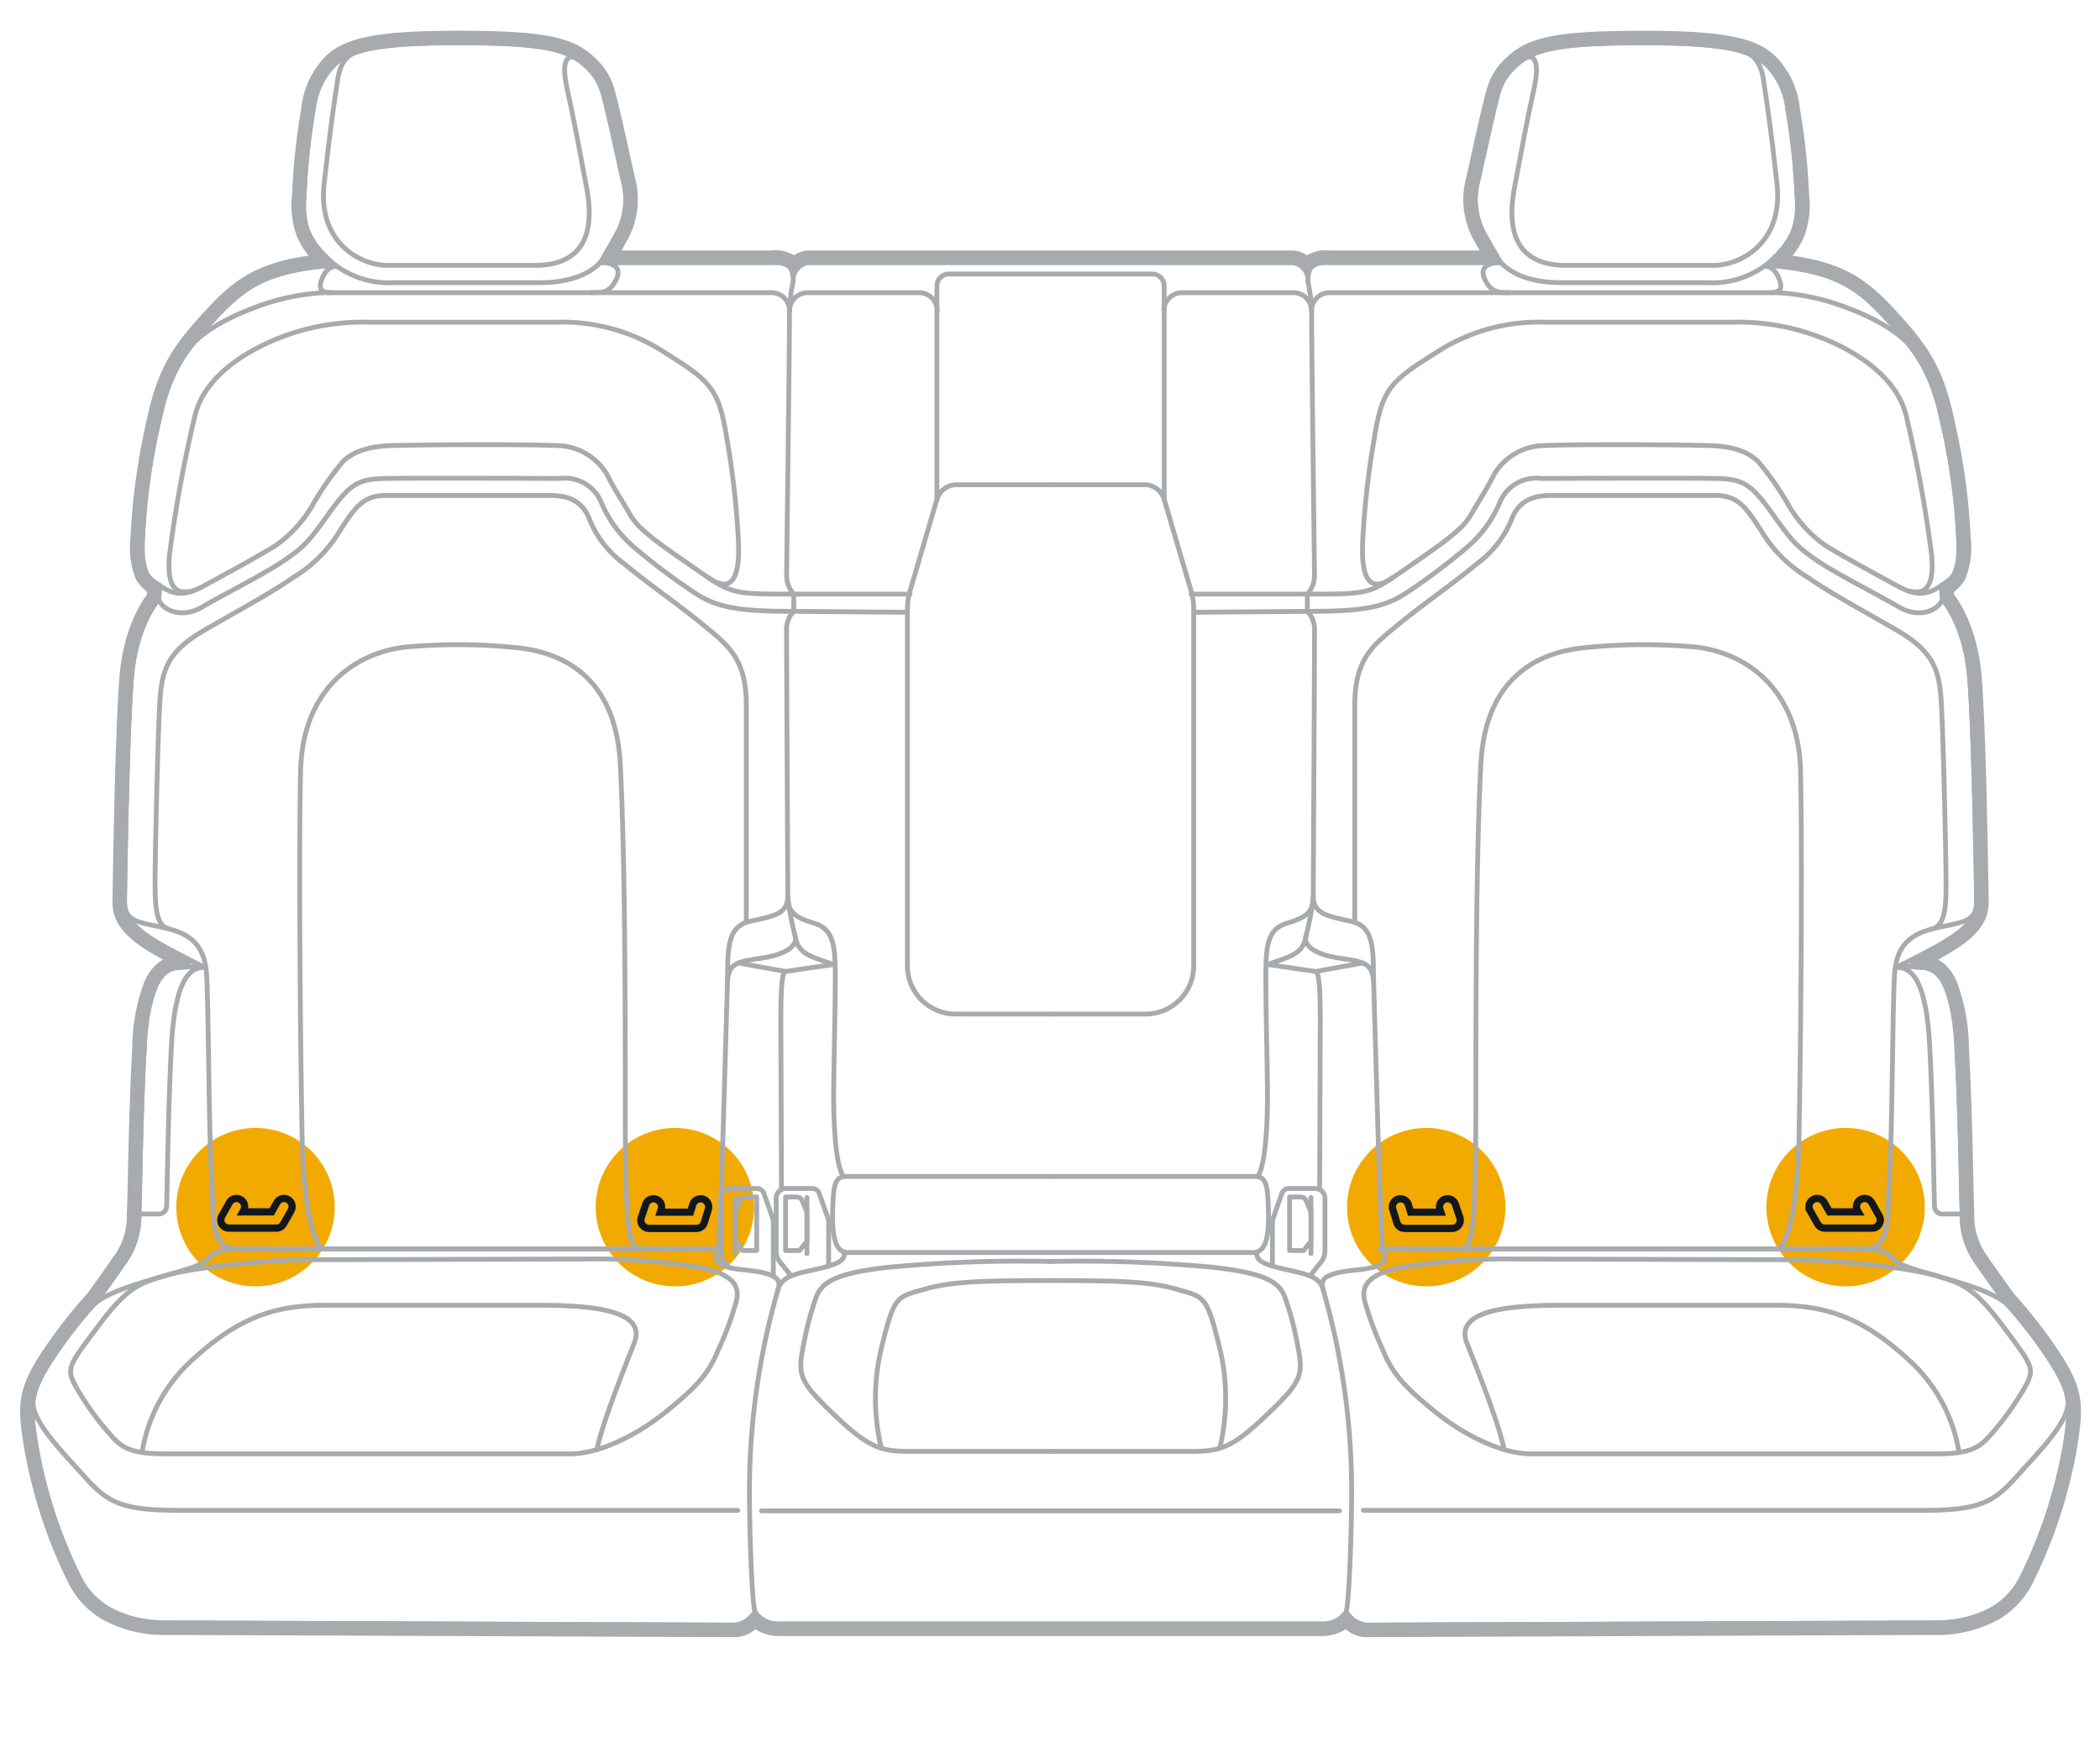<svg xmlns="http://www.w3.org/2000/svg" width="218" height="183.041" viewBox="0 0 218 183.041"><g id="a6aacb3b-b9cc-4bf6-9d46-ddbbc3f47c82" data-name="arrows below"><circle cx="70.059" cy="125.325" r="8.222" style="fill:#f2a900"/><circle cx="26.525" cy="125.325" r="8.222" style="fill:#f2a900"/><circle cx="148.057" cy="125.325" r="8.222" style="fill:#f2a900"/><circle cx="191.59" cy="125.325" r="8.222" style="fill:#f2a900"/></g><g id="b4d95a70-8876-438b-a1b1-63a9be2a95fb" data-name="illustration"><path d="M22.923,127.144a.971.971,0,0,0,.841.484h4.93a.963.963,0,0,0,.843-.493l.783-1.387a.974.974,0,0,0,.096-.734.943.943,0,0,0-.166-.334,1.005,1.005,0,0,0-.646-.372.985.985,0,0,0-.388.027.972.972,0,0,0-.581.455l-.51.901H25.42a.97.97,0,0,0,.066-.677.943.943,0,0,0-.166-.334.957.957,0,0,0-.283-.246.916.916,0,0,0-.348-.125.986.986,0,0,0-.736.196.958.958,0,0,0-.248.286l-.781,1.391a.952.952,0,0,0-.128.473A.981.981,0,0,0,22.923,127.144Z" style="fill:none;stroke:#12171d;stroke-miterlimit:10;stroke-width:0.5px"/><path d="M23.139,127.019a.721.721,0,0,0,.625.359h4.93a.713.713,0,0,0,.625-.366l.783-1.387a.724.724,0,0,0,.072-.546.703.703,0,0,0-.338-.431.713.713,0,0,0-.553-.072.722.722,0,0,0-.431.338l-.582,1.028H24.993l.18-.316a.724.724,0,0,0,.072-.546.703.703,0,0,0-.338-.431.692.692,0,0,0-.546-.072.717.717,0,0,0-.439.338l-.783,1.394A.718.718,0,0,0,23.139,127.019Z" style="fill:#f2a900"/><path d="M23.139,127.019a.721.721,0,0,0,.625.359h4.93a.713.713,0,0,0,.625-.366l.783-1.387a.724.724,0,0,0,.072-.546.703.703,0,0,0-.338-.431.713.713,0,0,0-.553-.072.722.722,0,0,0-.431.338l-.582,1.028H24.993l.18-.316a.724.724,0,0,0,.072-.546.703.703,0,0,0-.338-.431.692.692,0,0,0-.546-.072.717.717,0,0,0-.439.338l-.783,1.394A.718.718,0,0,0,23.139,127.019Z" style="fill:#f2a900"/><path d="M23.139,127.019a.721.721,0,0,0,.625.359h4.93a.713.713,0,0,0,.625-.366l.783-1.387a.724.724,0,0,0,.072-.546.703.703,0,0,0-.338-.431.713.713,0,0,0-.553-.072.722.722,0,0,0-.431.338l-.582,1.028H24.993l.18-.316a.724.724,0,0,0,.072-.546.703.703,0,0,0-.338-.431.692.692,0,0,0-.546-.072.717.717,0,0,0-.439.338l-.783,1.394A.718.718,0,0,0,23.139,127.019Z" style="fill:none;stroke:#12171d;stroke-miterlimit:10;stroke-width:0.5px"/><path d="M66.585,127.254a.995.995,0,0,0,.352.3.953.953,0,0,0,.432.104h4.93a.966.966,0,0,0,.929-.687l.423-1.384a.954.954,0,0,0,.042-.379.999.999,0,0,0-.336-.647.975.975,0,0,0-.344-.187.965.965,0,0,0-.731.068.978.978,0,0,0-.48.572l-.219.708-2.866.001.04-.119a.973.973,0,0,0-.058-.743.953.953,0,0,0-.552-.477.97.97,0,0,0-1.046.284.952.952,0,0,0-.184.325l-.467,1.387a.968.968,0,0,0,.136.873Z" style="fill:none;stroke:#12171d;stroke-miterlimit:10;stroke-width:0.5px"/><path d="M66.787,127.106a.725.725,0,0,0,.582.302h4.93a.716.716,0,0,0,.69-.51l.424-1.387a.718.718,0,0,0-.474-.898.723.723,0,0,0-.898.474l-.273.884H68.367l.151-.446a.719.719,0,0,0-1.365-.453l-.467,1.387A.719.719,0,0,0,66.787,127.106Z" style="fill:#f2a900"/><path d="M66.787,127.106a.725.725,0,0,0,.582.302h4.93a.716.716,0,0,0,.69-.51l.424-1.387a.718.718,0,0,0-.474-.898.723.723,0,0,0-.898.474l-.273.884H68.367l.151-.446a.719.719,0,0,0-1.365-.453l-.467,1.387A.719.719,0,0,0,66.787,127.106Z" style="fill:#f2a900"/><path d="M66.787,127.106a.725.725,0,0,0,.582.302h4.93a.716.716,0,0,0,.69-.51l.424-1.387a.718.718,0,0,0-.474-.898.723.723,0,0,0-.898.474l-.273.884H68.367l.151-.446a.719.719,0,0,0-1.365-.453l-.467,1.387A.719.719,0,0,0,66.787,127.106Z" style="fill:none;stroke:#12171d;stroke-miterlimit:10;stroke-width:0.5px"/><path d="M195.193,127.144a.971.971,0,0,1-.841.484h-4.93a.963.963,0,0,1-.843-.493l-.783-1.387a.974.974,0,0,1-.096-.734.945.945,0,0,1,.166-.334,1.005,1.005,0,0,1,.646-.372.985.985,0,0,1,.388.027.973.973,0,0,1,.581.455l.51.901h2.704a.97.97,0,0,1-.066-.677.946.946,0,0,1,.166-.334.957.957,0,0,1,.283-.246.917.917,0,0,1,.348-.125.986.986,0,0,1,.737.196.959.959,0,0,1,.247.286l.781,1.391a.952.952,0,0,1,.128.473A.98.98,0,0,1,195.193,127.144Z" style="fill:none;stroke:#12171d;stroke-miterlimit:10;stroke-width:0.5px"/><path d="M194.976,127.019a.721.721,0,0,1-.625.359h-4.93a.713.713,0,0,1-.625-.366l-.783-1.387a.724.724,0,0,1-.072-.546.702.702,0,0,1,.338-.431.713.713,0,0,1,.553-.072.722.722,0,0,1,.431.338l.582,1.028h3.277l-.18-.316a.724.724,0,0,1-.072-.546.703.703,0,0,1,.338-.431.692.692,0,0,1,.546-.072.717.717,0,0,1,.438.338l.783,1.394A.718.718,0,0,1,194.976,127.019Z" style="fill:#f2a900"/><path d="M194.976,127.019a.721.721,0,0,1-.625.359h-4.93a.713.713,0,0,1-.625-.366l-.783-1.387a.724.724,0,0,1-.072-.546.702.702,0,0,1,.338-.431.713.713,0,0,1,.553-.072.722.722,0,0,1,.431.338l.582,1.028h3.277l-.18-.316a.724.724,0,0,1-.072-.546.703.703,0,0,1,.338-.431.692.692,0,0,1,.546-.072.717.717,0,0,1,.438.338l.783,1.394A.718.718,0,0,1,194.976,127.019Z" style="fill:#f2a900"/><path d="M194.976,127.019a.721.721,0,0,1-.625.359h-4.93a.713.713,0,0,1-.625-.366l-.783-1.387a.724.724,0,0,1-.072-.546.702.702,0,0,1,.338-.431.713.713,0,0,1,.553-.072.722.722,0,0,1,.431.338l.582,1.028h3.277l-.18-.316a.724.724,0,0,1-.072-.546.703.703,0,0,1,.338-.431.692.692,0,0,1,.546-.072.717.717,0,0,1,.438.338l.783,1.394A.718.718,0,0,1,194.976,127.019Z" style="fill:none;stroke:#12171d;stroke-miterlimit:10;stroke-width:0.5px"/><path d="M151.531,127.254a.995.995,0,0,1-.352.3.953.953,0,0,1-.432.104h-4.93a.966.966,0,0,1-.929-.687l-.423-1.384a.954.954,0,0,1-.042-.379,1,1,0,0,1,.336-.647.975.975,0,0,1,.344-.187.965.965,0,0,1,.731.068.978.978,0,0,1,.48.572l.219.708,2.866.001-.04-.119a.973.973,0,0,1,.058-.743.953.953,0,0,1,.552-.477.97.97,0,0,1,1.046.284.951.951,0,0,1,.184.325l.467,1.387a.968.968,0,0,1-.136.873Z" style="fill:none;stroke:#12171d;stroke-miterlimit:10;stroke-width:0.5px"/><path d="M151.329,127.106a.725.725,0,0,1-.582.302h-4.93a.716.716,0,0,1-.69-.51l-.424-1.387a.718.718,0,0,1,.474-.898.723.723,0,0,1,.898.474l.273.884h3.399l-.151-.446a.719.719,0,0,1,1.365-.453l.467,1.387A.718.718,0,0,1,151.329,127.106Z" style="fill:#f2a900"/><path d="M151.329,127.106a.725.725,0,0,1-.582.302h-4.93a.716.716,0,0,1-.69-.51l-.424-1.387a.718.718,0,0,1,.474-.898.723.723,0,0,1,.898.474l.273.884h3.399l-.151-.446a.719.719,0,0,1,1.365-.453l.467,1.387A.718.718,0,0,1,151.329,127.106Z" style="fill:#f2a900"/><path d="M151.329,127.106a.725.725,0,0,1-.582.302h-4.93a.716.716,0,0,1-.69-.51l-.424-1.387a.718.718,0,0,1,.474-.898.723.723,0,0,1,.898.474l.273.884h3.399l-.151-.446a.719.719,0,0,1,1.365-.453l.467,1.387A.718.718,0,0,1,151.329,127.106Z" style="fill:none;stroke:#12171d;stroke-miterlimit:10;stroke-width:0.5px"/><path d="M82.341,29.195a18.33,18.33,0,0,0-.388,4.181c0,2.688-.299,26.432-.299,26.432a2.856,2.856,0,0,0,.747,1.867v1.792a2.69,2.69,0,0,0-.747,2.016c0,4.125.131,26.414.131,27.702a29.604,29.604,0,0,0,.784,4.088c.28,1.848,1.811,2.072,3.939,2.856" style="fill:none;stroke:#a7abae;stroke-linecap:round;stroke-linejoin:round;stroke-width:0.5px"/><path d="M16.582,60.78c1.755,1.269,3.024.896,4.667,0s5.601-3.041,7.393-4.161a13.252,13.252,0,0,0,3.732-4.052,30.742,30.742,0,0,1,3.211-4.629c.952-.952,2.521-1.611,5.096-1.68,4.2-.112,13.887-.142,17.08,0a6.127,6.127,0,0,1,5.264,3.024c.784,1.568,1.68,2.912,2.352,4.088s1.701,2.154,5.488,4.76c5.208,3.584,4.48,3.547,11.536,3.547H94.47" style="fill:none;stroke:#a7abae;stroke-linecap:round;stroke-linejoin:round;stroke-width:0.5px"/><path d="M16.47,62.236c.411,1.101,2.371,2.053,4.555.765s6.552-3.472,8.568-4.872,2.506-1.955,4.424-4.648c2.368-3.325,3.154-3.764,6.122-3.808,4.45-.066,16.136,0,17.992,0a4.077,4.077,0,0,1,4.297,2.511A12.466,12.466,0,0,0,65.93,56.907a65.189,65.189,0,0,0,6.313,4.724c2.387,1.557,4.943,1.837,10.158,1.837l11.651.098" style="fill:none;stroke:#a7abae;stroke-linecap:round;stroke-linejoin:round;stroke-width:0.5px"/><path d="M17.104,132.45c-2.678.801-3.893,1.181-6.951,5.282s-3.336,4.309-2.224,6.325A29.912,29.912,0,0,0,11.682,149.2c1.112,1.251,2.294,1.738,5.491,1.738H59.225c2.711,0,6.603-1.668,10.009-4.449s4.379-4.031,5.352-6.394a33.149,33.149,0,0,0,1.877-5.074c.208-1.112.278-2.78-4.448-3.545a67.982,67.982,0,0,0-11.538-.765c-2.989,0-24.605.07-28.428.07S20.222,131.517,17.104,132.45Z" style="fill:none;stroke:#a7abae;stroke-linecap:round;stroke-linejoin:round;stroke-width:0.5px"/><path d="M14.751,150.793a16.453,16.453,0,0,1,5.341-9.725c4.865-4.448,8.688-5.56,13.693-5.56H55.819c5.63,0,11.399.487,10.009,3.962s-3.396,8.627-3.853,11.021" style="fill:none;stroke:#a7abae;stroke-linecap:round;stroke-linejoin:round;stroke-width:0.5px"/><path d="M78.369,167.331c-.321-1.169-.565-8.477-.565-12.07a75.147,75.147,0,0,1,2.973-21.418c.4-1.453,2.08-1.621,4.432-2.181s2.454-1.044,2.454-1.671" style="fill:none;stroke:#a7abae;stroke-linecap:round;stroke-linejoin:round;stroke-width:0.5px"/><path d="M20.132,61.312c-1.141.276-2.916.587-2.543-3.669a138.949,138.949,0,0,1,2.613-14.336c.672-3.061,3.211-5.376,6.197-7.019a23.665,23.665,0,0,1,11.947-2.837H57.761A19.435,19.435,0,0,1,69.11,36.662c4.629,2.912,5.526,3.659,6.347,8.885A87.103,87.103,0,0,1,76.652,56.15c.149,3.061-.314,5.753-3.05,3.866" style="fill:none;stroke:#a7abae;stroke-linecap:round;stroke-linejoin:round;stroke-width:0.5px"/><path d="M17.594,96.453c-1.344-.302-1.498-2.073-1.498-4.761s.299-16.053.523-19.19.971-4.983,4.629-7.093,7.019-3.93,9.184-5.458a13.989,13.989,0,0,0,4.779-4.73c1.643-2.547,2.464-3.784,4.853-3.784H56.715c1.392,0,3.334.009,4.36,2.174A10.639,10.639,0,0,0,64.811,58.54c2.49,2.091,5.787,4.331,8.204,6.347s4.458,3.36,4.458,8.288V95.76" style="fill:none;stroke:#a7abae;stroke-linecap:round;stroke-linejoin:round;stroke-width:0.5px"/><path d="M81.785,93.185c0,1.456.728,2.072,2.632,2.632s2.296,1.848,2.296,5.32-.112,7.224-.168,11.536.224,8.344,1.008,9.464c-.896.224-1.064.952-1.12,3.92s.56,3.976,1.568,3.976h21.056" style="fill:none;stroke:#a7abae;stroke-linecap:round;stroke-linejoin:round;stroke-width:0.5px"/><line x1="87.553" y1="122.138" x2="109.058" y2="122.138" style="fill:none;stroke:#a7abae;stroke-linecap:round;stroke-linejoin:round;stroke-width:0.5px"/><path d="M3.554,144.763c-.45,1.362.148,3.005,3.657,6.813s3.957,5.227,11.126,5.227H76.596" style="fill:none;stroke:#a7abae;stroke-linecap:round;stroke-linejoin:round;stroke-width:0.5px"/><path d="M79.061,156.854h29.997" style="fill:none;stroke:#a7abae;stroke-linecap:round;stroke-linejoin:round;stroke-width:0.5px"/><path d="M109.058,130.967a145.734,145.734,0,0,0-16.8.597c-5.376.597-6.944,1.493-7.542,3.136a31.214,31.214,0,0,0-1.269,4.779c-.672,3.285-.523,3.883,3.061,7.317s4.853,3.883,7.84,3.883h14.71" style="fill:none;stroke:#a7abae;stroke-linecap:round;stroke-linejoin:round;stroke-width:0.5px"/><path d="M91.494,150.352a22.255,22.255,0,0,1-.021-10.294c1.344-5.488,1.568-5.376,4.312-6.16s5.152-.952,13.272-.952" style="fill:none;stroke:#a7abae;stroke-linecap:round;stroke-linejoin:round;stroke-width:0.5px"/><path d="M21.135,100.428c-1.231.075-2.975.784-3.351,8.363-.34,6.849-.401,13.515-.485,16.444a.828.828,0,0,1-.827.804H14.416" style="fill:none;stroke:#a7abae;stroke-linecap:round;stroke-linejoin:round;stroke-width:0.5px"/><path d="M80.777,133.842c.336-1.064-.168-1.68-3.64-2.016s-2.849-1.335-2.52-2.172l.311-7.59s.529-17.678.585-19.918,1.064-2.296,3.64-2.688,3.589-1.332,3.416-2.184" style="fill:none;stroke:#a7abae;stroke-linecap:round;stroke-linejoin:round;stroke-width:0.5px"/><path d="M81.785,93.185c-.112,1.68-1.344,1.904-3.92,2.464s-2.26,3.244-2.352,6.496" style="fill:none;stroke:#a7abae;stroke-linecap:round;stroke-linejoin:round;stroke-width:0.5px"/><path d="M86.02,131.445v-4.771l-.973-2.769a.773.773,0,0,0-.729-.516H81.58a1.008,1.008,0,0,0-1.008,1.008v5.477a1.839,1.839,0,0,0,.404,1.149l1.157,1.445" style="fill:none;stroke:#a7abae;stroke-linecap:round;stroke-linejoin:round;stroke-width:0.5px"/><path d="M80.278,132.498v-5.824l-.973-2.769a.773.773,0,0,0-.729-.516h-2.738a1.008,1.008,0,0,0-1.008,1.008v5.477a1.839,1.839,0,0,0,.404,1.149l.462.577" style="fill:none;stroke:#a7abae;stroke-linecap:round;stroke-linejoin:round;stroke-width:0.5px"/><polyline points="76.656 99.975 81.539 100.858 86.508 100.129" style="fill:none;stroke:#a7abae;stroke-linecap:round;stroke-linejoin:round;stroke-width:0.5px"/><path d="M81.539,100.858c-.432,0-.482,2.8-.482,4.984s.067,17.66.067,17.66" style="fill:none;stroke:#a7abae;stroke-linecap:round;stroke-linejoin:round;stroke-width:0.5px"/><path d="M109.058,50.326H99.292a2.116,2.116,0,0,0-2.03,1.52L94.47,61.35a6.686,6.686,0,0,0-.271,1.885v37.044a5.003,5.003,0,0,0,5.003,5.003h9.856" style="fill:none;stroke:#a7abae;stroke-linecap:round;stroke-linejoin:round;stroke-width:0.5px"/><path d="M97.262,51.846V29.68a1.231,1.231,0,0,1,1.231-1.231h10.565" style="fill:none;stroke:#a7abae;stroke-linecap:round;stroke-linejoin:round;stroke-width:0.5px"/><path d="M81.966,32.244a1.873,1.873,0,0,1,1.873-1.859H95.415a1.873,1.873,0,0,1,1.873,1.873" style="fill:none;stroke:#a7abae;stroke-linecap:round;stroke-linejoin:round;stroke-width:0.5px"/><path d="M81.966,32.257a1.873,1.873,0,0,0-1.873-1.873H33.718a23.392,23.392,0,0,0-7.541,1.648c-2.987,1.12-5.692,2.777-6.678,4.329" style="fill:none;stroke:#a7abae;stroke-linecap:round;stroke-linejoin:round;stroke-width:0.5px"/><path d="M34.8,27.515a9.218,9.218,0,0,0,6.085,1.829H55.969c1.717,0,4.555-.224,6.347-2.091" style="fill:none;stroke:#a7abae;stroke-linecap:round;stroke-linejoin:round;stroke-width:0.5px"/><path d="M59.764,6.024c-.633-.332-1.63-.125-.883,3.235s1.289,6.369,2.016,10.229c.971,5.152-.672,8.064-5.376,8.064H40.214c-2.763,0-7.243-2.315-6.571-8.437S34.755,10.25,35.062,8.213s1.291-2.632,2.064-2.846" style="fill:none;stroke:#a7abae;stroke-linecap:round;stroke-linejoin:round;stroke-width:0.5px"/><path d="M109.058,26.754h25.055a2.094,2.094,0,0,1,1.453.63q.059.059.114.122a1.555,1.555,0,0,1,.167-.196,2.912,2.912,0,0,1,2.131-.556h16.93c-.372-.618-.917-1.547-1.452-2.55a8,8,0,0,1-.495-5.681l.103-.467c.491-2.236,1.679-7.65,2.002-8.618a6.092,6.092,0,0,1,1.763-2.846,6.633,6.633,0,0,1,2.224-1.476c2.13-.882,5.432-1.171,11.533-1.171,6.173,0,9.557.385,11.616,1.355a5.569,5.569,0,0,1,1.986,1.515,8.243,8.243,0,0,1,1.901,4.462,69.858,69.858,0,0,1,.939,8.49c.007.16.015.319.023.478a8.514,8.514,0,0,1-.509,4.16,8.582,8.582,0,0,1-2.015,2.714c6.399.634,8.733,2.399,11.703,5.622,3.098,3.362,4.763,5.568,5.871,10.801a67.508,67.508,0,0,1,1.728,12.371,7.976,7.976,0,0,1-.487,3.872,3.37,3.37,0,0,1-1.283,1.259l.076.993c.517.628,2.454,3.298,2.85,8.451.45,5.844.673,20.61.711,23.141a3.597,3.597,0,0,1-.541,1.973c-.924,1.516-3.045,2.749-6.114,4.303.151.009.308.018.471.027a2.896,2.896,0,0,1,2,.86,4.709,4.709,0,0,1,.936,1.433,19.221,19.221,0,0,1,1.194,6.542c.274,5.059.382,10.017.457,13.443.037,1.72.066,3.044.103,3.808a7.69,7.69,0,0,0,1.407,4.707c1.031,1.51,2.869,4.047,2.867,4.05a49.64,49.64,0,0,1,4.872,6.308c2.096,3.338,2.288,4.663,1.488,9.348a50.517,50.517,0,0,1-4.529,13.662,8.315,8.315,0,0,1-3.103,3.337,12.625,12.625,0,0,1-6.562,1.562c-2.233,0-24.032.087-40.448.153-9.91.04-17.86.071-18.353.071a2.48,2.48,0,0,1-1.254-.352,3.525,3.525,0,0,1-.851-.714,3.035,3.035,0,0,1-.534.421,3.787,3.787,0,0,1-2.027.533H80.945a3.787,3.787,0,0,1-2.027-.533,3.034,3.034,0,0,1-.534-.421,3.526,3.526,0,0,1-.851.714,2.48,2.48,0,0,1-1.254.352c-.493,0-8.443-.032-18.353-.071-16.416-.066-38.214-.153-40.448-.153a12.625,12.625,0,0,1-6.562-1.562,8.314,8.314,0,0,1-3.103-3.337,50.513,50.513,0,0,1-4.529-13.662c-.8-4.684-.608-6.01,1.488-9.348a48.927,48.927,0,0,1,4.835-6.263c.03-.042,1.872-2.584,2.904-4.095a7.69,7.69,0,0,0,1.407-4.707c.037-.764.066-2.089.103-3.808.075-3.426.183-8.384.457-13.443a19.223,19.223,0,0,1,1.194-6.542,4.707,4.707,0,0,1,.936-1.433,2.896,2.896,0,0,1,2-.86c.163-.009.32-.018.471-.027-3.069-1.554-5.189-2.787-6.114-4.303a3.597,3.597,0,0,1-.541-1.973c.037-2.53.261-17.297.711-23.141.396-5.154,2.333-7.823,2.85-8.451l.076-.993a3.371,3.371,0,0,1-1.283-1.259,7.975,7.975,0,0,1-.487-3.872A67.507,67.507,0,0,1,16.018,43.54c1.108-5.233,2.773-7.439,5.871-10.801,2.97-3.223,5.304-4.988,11.703-5.622a8.581,8.581,0,0,1-2.016-2.714,8.515,8.515,0,0,1-.509-4.16c.008-.16.016-.318.023-.478a69.854,69.854,0,0,1,.939-8.49A8.243,8.243,0,0,1,33.93,6.812a5.57,5.57,0,0,1,1.986-1.515c2.059-.97,5.443-1.355,11.616-1.355,6.101,0,9.403.289,11.533,1.171a6.633,6.633,0,0,1,2.224,1.476,6.093,6.093,0,0,1,1.764,2.846c.323.968,1.511,6.382,2.002,8.618l.103.467a8,8,0,0,1-.495,5.681c-.535,1.003-1.079,1.932-1.452,2.55H80.139a2.912,2.912,0,0,1,2.131.556,1.547,1.547,0,0,1,.167.196q.055-.063.114-.122a2.094,2.094,0,0,1,1.453-.63Z" style="fill:none;stroke:#a7abae;stroke-linecap:round;stroke-linejoin:round;stroke-width:1.5px"/><path d="M109.058,27.254h25.055a1.802,1.802,0,0,1,1.661,1.941c0-1.792.747-1.941,2.203-1.941H155.8s-.966-1.526-1.904-3.285a7.507,7.507,0,0,1-.448-5.339c.411-1.867,1.755-8.027,2.091-9.035a5.607,5.607,0,0,1,1.643-2.651c1.904-1.904,4.704-2.501,13.403-2.501S182.22,5.218,183.8,7.131a7.75,7.75,0,0,1,1.792,4.219,69.359,69.359,0,0,1,.933,8.438c.112,2.539.485,4.704-3.211,7.728,7.168.523,9.483,2.24,12.544,5.563s4.667,5.451,5.749,10.566a67.02,67.02,0,0,1,1.717,12.283c.112,3.659-.485,4.032-1.792,4.853l.112,1.456s2.389,2.464,2.837,8.288.672,20.571.709,23.11-2.688,3.995-8.027,6.645c0,0,.971.075,2.315.149s3.248.784,3.659,8.363.448,14.934.56,17.248a8.177,8.177,0,0,0,1.493,4.965c1.045,1.531,2.912,4.107,2.912,4.107a49.144,49.144,0,0,1,4.816,6.235c2.016,3.211,2.203,4.405,1.419,8.998a50.021,50.021,0,0,1-4.48,13.515c-1.904,3.659-5.637,4.629-9.222,4.629s-57.494.224-58.801.224a2.762,2.762,0,0,1-2.091-1.381A2.78,2.78,0,0,1,137.17,168.6H80.945a2.78,2.78,0,0,1-2.576-1.269,2.762,2.762,0,0,1-2.091,1.381c-1.307,0-55.217-.224-58.801-.224s-7.317-.971-9.222-4.629a50.021,50.021,0,0,1-4.48-13.515c-.784-4.592-.597-5.787,1.419-8.998a49.154,49.154,0,0,1,4.816-6.235s1.867-2.576,2.912-4.107a8.177,8.177,0,0,0,1.493-4.965c.112-2.315.149-9.669.56-17.248s2.315-8.288,3.659-8.363,2.315-.149,2.315-.149c-5.339-2.651-8.064-4.107-8.027-6.645s.261-17.286.709-23.11S16.47,62.236,16.47,62.236l.112-1.456c-1.307-.821-1.904-1.195-1.792-4.853a67.02,67.02,0,0,1,1.717-12.283c1.083-5.115,2.688-7.243,5.749-10.566s5.376-5.04,12.544-5.563c-3.696-3.024-3.323-5.189-3.211-7.728a69.379,69.379,0,0,1,.933-8.438,7.75,7.75,0,0,1,1.792-4.219c1.58-1.912,4.517-2.688,13.216-2.688S59.03,5.04,60.934,6.944a5.607,5.607,0,0,1,1.643,2.651c.336,1.008,1.68,7.168,2.091,9.035a7.507,7.507,0,0,1-.448,5.339c-.938,1.759-1.904,3.285-1.904,3.285h17.823c1.456,0,2.203.149,2.203,1.941a1.802,1.802,0,0,1,1.661-1.941Z" style="fill:none;stroke:#a7abae;stroke-linecap:round;stroke-linejoin:round;stroke-width:0.5px"/><path d="M135.774,29.195a18.33,18.33,0,0,1,.388,4.181c0,2.688.299,26.432.299,26.432a2.856,2.856,0,0,1-.747,1.867v1.792a2.69,2.69,0,0,1,.747,2.016c0,4.125-.131,26.414-.131,27.702a29.604,29.604,0,0,1-.784,4.088c-.28,1.848-1.811,2.072-3.939,2.856" style="fill:none;stroke:#a7abae;stroke-linecap:round;stroke-linejoin:round;stroke-width:0.5px"/><path d="M201.534,60.78c-1.755,1.269-3.024.896-4.667,0s-5.601-3.041-7.393-4.161a13.255,13.255,0,0,1-3.732-4.052,30.742,30.742,0,0,0-3.211-4.629c-.952-.952-2.521-1.611-5.096-1.68-4.2-.112-13.887-.142-17.08,0a6.127,6.127,0,0,0-5.264,3.024c-.784,1.568-1.68,2.912-2.352,4.088s-1.701,2.154-5.488,4.76c-5.208,3.584-4.48,3.547-11.536,3.547H123.645" style="fill:none;stroke:#a7abae;stroke-linecap:round;stroke-linejoin:round;stroke-width:0.5px"/><path d="M201.646,62.236c-.411,1.101-2.371,2.053-4.555.765s-6.552-3.472-8.568-4.872-2.506-1.955-4.424-4.648c-2.368-3.325-3.154-3.764-6.122-3.808-4.45-.066-16.136,0-17.992,0a4.077,4.077,0,0,0-4.297,2.511,12.465,12.465,0,0,1-3.502,4.724,65.177,65.177,0,0,1-6.313,4.724c-2.387,1.557-4.943,1.837-10.158,1.837l-11.651.098" style="fill:none;stroke:#a7abae;stroke-linecap:round;stroke-linejoin:round;stroke-width:0.5px"/><path d="M205.192,93.633c-.01,1.946-1.268,2.094-3.784,2.612s-4.513,1.406-4.735,4.883-.222,16.246-.518,20.832.296,7.694-2.737,7.694H143.187" style="fill:none;stroke:#a7abae;stroke-linecap:round;stroke-linejoin:round;stroke-width:0.5px"/><path d="M201.011,132.45c2.678.801,3.893,1.181,6.951,5.282s3.336,4.309,2.224,6.325A29.917,29.917,0,0,1,206.433,149.2c-1.112,1.251-2.294,1.738-5.491,1.738H158.891c-2.711,0-6.603-1.668-10.009-4.449s-4.379-4.031-5.352-6.394a33.149,33.149,0,0,1-1.877-5.074c-.208-1.112-.278-2.78,4.448-3.545a67.983,67.983,0,0,1,11.538-.765c2.989,0,24.605.07,28.428.07S197.893,131.517,201.011,132.45Z" style="fill:none;stroke:#a7abae;stroke-linecap:round;stroke-linejoin:round;stroke-width:0.5px"/><path d="M203.364,150.793a16.453,16.453,0,0,0-5.341-9.725c-4.865-4.448-8.688-5.56-13.693-5.56H162.296c-5.63,0-11.399.487-10.009,3.962s3.396,8.627,3.853,11.021" style="fill:none;stroke:#a7abae;stroke-linecap:round;stroke-linejoin:round;stroke-width:0.5px"/><path d="M139.746,167.331c.321-1.169.565-8.477.565-12.07a75.147,75.147,0,0,0-2.973-21.418c-.4-1.453-2.08-1.621-4.432-2.181s-2.454-1.044-2.454-1.671" style="fill:none;stroke:#a7abae;stroke-linecap:round;stroke-linejoin:round;stroke-width:0.5px"/><path d="M197.983,61.312c1.141.276,2.916.587,2.543-3.669a138.949,138.949,0,0,0-2.613-14.336c-.672-3.061-3.211-5.376-6.197-7.019a23.665,23.665,0,0,0-11.947-2.837H160.354a19.435,19.435,0,0,0-11.35,3.211c-4.629,2.912-5.525,3.659-6.347,8.885A87.144,87.144,0,0,0,141.463,56.15c-.149,3.061.314,5.753,3.05,3.866" style="fill:none;stroke:#a7abae;stroke-linecap:round;stroke-linejoin:round;stroke-width:0.5px"/><path d="M200.521,96.453c1.344-.302,1.498-2.073,1.498-4.761s-.299-16.053-.523-19.19-.971-4.983-4.629-7.093-7.019-3.93-9.184-5.458a13.988,13.988,0,0,1-4.779-4.73c-1.643-2.547-2.464-3.784-4.854-3.784H161.4c-1.392,0-3.334.009-4.36,2.174a10.639,10.639,0,0,1-3.736,4.928c-2.49,2.091-5.787,4.331-8.204,6.347s-4.458,3.36-4.458,8.288V95.76" style="fill:none;stroke:#a7abae;stroke-linecap:round;stroke-linejoin:round;stroke-width:0.5px"/><path d="M136.33,93.185c0,1.456-.728,2.072-2.632,2.632s-2.296,1.848-2.296,5.32.112,7.224.168,11.536-.224,8.344-1.008,9.464c.896.224,1.064.952,1.12,3.92s-.56,3.976-1.568,3.976H109.058" style="fill:none;stroke:#a7abae;stroke-linecap:round;stroke-linejoin:round;stroke-width:0.5px"/><line x1="130.562" y1="122.138" x2="109.058" y2="122.138" style="fill:none;stroke:#a7abae;stroke-linecap:round;stroke-linejoin:round;stroke-width:0.5px"/><path d="M214.561,144.763c.45,1.362-.147,3.005-3.657,6.813s-3.957,5.227-11.126,5.227H141.52" style="fill:none;stroke:#a7abae;stroke-linecap:round;stroke-linejoin:round;stroke-width:0.5px"/><path d="M139.054,156.854H109.058" style="fill:none;stroke:#a7abae;stroke-linecap:round;stroke-linejoin:round;stroke-width:0.5px"/><path d="M109.058,130.967a145.737,145.737,0,0,1,16.8.597c5.376.597,6.944,1.493,7.541,3.136a31.214,31.214,0,0,1,1.269,4.779c.672,3.285.523,3.883-3.061,7.317s-4.853,3.883-7.84,3.883h-14.71" style="fill:none;stroke:#a7abae;stroke-linecap:round;stroke-linejoin:round;stroke-width:0.5px"/><path d="M126.621,150.352a22.255,22.255,0,0,0,.021-10.294c-1.344-5.488-1.568-5.376-4.312-6.16s-5.152-.952-13.272-.952" style="fill:none;stroke:#a7abae;stroke-linecap:round;stroke-linejoin:round;stroke-width:0.5px"/><path d="M196.981,100.428c1.231.075,2.975.784,3.351,8.363.34,6.849.401,13.515.485,16.444a.828.828,0,0,0,.827.804h2.055" style="fill:none;stroke:#a7abae;stroke-linecap:round;stroke-linejoin:round;stroke-width:0.5px"/><path d="M143.498,129.654h49.921c2.13,0,2.756.642,2.962.872.618.691,1.246.949,4.144,1.784,3.304.952,7.108,1.955,8.293,3.604" style="fill:none;stroke:#a7abae;stroke-linecap:round;stroke-linejoin:round;stroke-width:0.5px"/><path d="M12.923,93.633c.01,1.946,1.268,2.094,3.784,2.612s4.513,1.406,4.735,4.883.222,16.246.518,20.832-.296,7.694,2.737,7.694H74.928" style="fill:none;stroke:#a7abae;stroke-linecap:round;stroke-linejoin:round;stroke-width:0.5px"/><path d="M33.722,129.654c-1.11,0-2.222-4.065-2.367-11.985-.224-12.208-.328-30.672-.148-37.7.222-8.656,5.997-12.629,11.911-12.872a59.26,59.26,0,0,1,10.543.148c3.625.37,10.209,2.145,10.727,12.059s.518,26.307.518,34.667c0,13.538.296,15.684,1.627,15.684" style="fill:none;stroke:#a7abae;stroke-linecap:round;stroke-linejoin:round;stroke-width:0.5px"/><path d="M184.394,129.654c1.11,0,2.222-4.065,2.367-11.985.224-12.208.328-30.672.148-37.7-.222-8.656-5.997-12.629-11.911-12.872a59.259,59.259,0,0,0-10.542.148c-3.625.37-10.209,2.145-10.727,12.059s-.518,26.307-.518,34.667c0,13.538-.296,15.684-1.628,15.684" style="fill:none;stroke:#a7abae;stroke-linecap:round;stroke-linejoin:round;stroke-width:0.5px"/><path d="M74.617,129.654H24.696c-2.13,0-2.756.642-2.962.872-.618.691-1.246.949-4.144,1.784-3.304.952-7.108,1.955-8.294,3.604" style="fill:none;stroke:#a7abae;stroke-linecap:round;stroke-linejoin:round;stroke-width:0.5px"/><path d="M137.338,133.842c-.336-1.064.168-1.68,3.64-2.016s2.849-1.335,2.52-2.172l-.311-7.59s-.529-17.678-.585-19.918-1.064-2.296-3.64-2.688-3.589-1.332-3.416-2.184" style="fill:none;stroke:#a7abae;stroke-linecap:round;stroke-linejoin:round;stroke-width:0.5px"/><path d="M136.33,93.185c.112,1.68,1.344,1.904,3.92,2.464s2.26,3.244,2.352,6.496" style="fill:none;stroke:#a7abae;stroke-linecap:round;stroke-linejoin:round;stroke-width:0.5px"/><path d="M132.095,131.445v-4.771l.973-2.769a.773.773,0,0,1,.729-.516h2.738a1.008,1.008,0,0,1,1.008,1.008v5.477a1.839,1.839,0,0,1-.404,1.149l-1.157,1.445" style="fill:none;stroke:#a7abae;stroke-linecap:round;stroke-linejoin:round;stroke-width:0.5px"/><polyline points="141.459 99.975 136.576 100.858 131.607 100.129" style="fill:none;stroke:#a7abae;stroke-linecap:round;stroke-linejoin:round;stroke-width:0.5px"/><path d="M136.576,100.858c.432,0,.482,2.8.482,4.984s-.067,17.66-.067,17.66" style="fill:none;stroke:#a7abae;stroke-linecap:round;stroke-linejoin:round;stroke-width:0.5px"/><path d="M109.058,50.324h9.766a2.116,2.116,0,0,1,2.03,1.52l2.792,9.504a6.685,6.685,0,0,1,.271,1.885v37.044a5.003,5.003,0,0,1-5.003,5.003h-9.856" style="fill:none;stroke:#a7abae;stroke-linecap:round;stroke-linejoin:round;stroke-width:0.5px"/><path d="M120.853,51.846V29.68a1.231,1.231,0,0,0-1.231-1.231H109.058" style="fill:none;stroke:#a7abae;stroke-linecap:round;stroke-linejoin:round;stroke-width:0.5px"/><path d="M136.149,32.244a1.873,1.873,0,0,0-1.873-1.859H122.7a1.873,1.873,0,0,0-1.873,1.873" style="fill:none;stroke:#a7abae;stroke-linecap:round;stroke-linejoin:round;stroke-width:0.5px"/><path d="M136.149,32.257a1.873,1.873,0,0,1,1.873-1.873h46.375a23.393,23.393,0,0,1,7.542,1.648c2.987,1.12,5.692,2.777,6.678,4.329" style="fill:none;stroke:#a7abae;stroke-linecap:round;stroke-linejoin:round;stroke-width:0.5px"/><path d="M183.315,27.515a9.218,9.218,0,0,1-6.085,1.829H162.146c-1.717,0-4.555-.224-6.347-2.091" style="fill:none;stroke:#a7abae;stroke-linecap:round;stroke-linejoin:round;stroke-width:0.5px"/><path d="M158.351,6.024c.633-.332,1.63-.125.883,3.235s-1.289,6.369-2.016,10.229c-.971,5.152.672,8.064,5.376,8.064h15.307c2.763,0,7.243-2.315,6.571-8.437s-1.111-8.865-1.419-10.902-1.291-2.632-2.064-2.846" style="fill:none;stroke:#a7abae;stroke-linecap:round;stroke-linejoin:round;stroke-width:0.5px"/><path d="M81.551,124.269h1.114a.632.632,0,0,1,.594.354l.513,1.233v3.003l-.771.97H81.551Z" style="fill:none;stroke:#a7abae;stroke-linecap:round;stroke-linejoin:round;stroke-width:0.5px"/><line x1="83.772" y1="124.324" x2="83.772" y2="130.156" style="fill:none;stroke:#a7abae;stroke-linecap:round;stroke-linejoin:round;stroke-width:0.5px"/><path d="M133.874,124.269h1.114a.632.632,0,0,1,.594.354l.513,1.233v3.003l-.771.97h-1.451Z" style="fill:none;stroke:#a7abae;stroke-linecap:round;stroke-linejoin:round;stroke-width:0.5px"/><line x1="136.095" y1="124.324" x2="136.095" y2="130.156" style="fill:none;stroke:#a7abae;stroke-linecap:round;stroke-linejoin:round;stroke-width:0.5px"/><path d="M78.555,124.269H77.44a.632.632,0,0,0-.594.354l-.513,1.233v3.003l.771.97h1.451Z" style="fill:none;stroke:#a7abae;stroke-linecap:round;stroke-linejoin:round;stroke-width:0.5px"/><line x1="76.333" y1="124.324" x2="76.333" y2="130.156" style="fill:none;stroke:#a7abae;stroke-linecap:round;stroke-linejoin:round;stroke-width:0.5px"/><path d="M34.352,30.385c-1.174,0-1.357-.59-.801-1.712s1.252-1.01,1.416-1.01" style="fill:none;stroke:#a7abae;stroke-linecap:round;stroke-linejoin:round;stroke-width:0.5px"/><path d="M62.316,27.254c1.232,0,2.315.453,1.643,1.792s-1.419,1.339-2.576,1.339" style="fill:none;stroke:#a7abae;stroke-linecap:round;stroke-linejoin:round;stroke-width:0.5px"/><path d="M183.763,30.385c1.174,0,1.357-.59.801-1.712s-1.252-1.01-1.416-1.01" style="fill:none;stroke:#a7abae;stroke-linecap:round;stroke-linejoin:round;stroke-width:0.5px"/><path d="M155.8,27.254c-1.232,0-2.315.453-1.643,1.792s1.419,1.339,2.576,1.339" style="fill:none;stroke:#a7abae;stroke-linecap:round;stroke-linejoin:round;stroke-width:0.5px"/></g></svg>